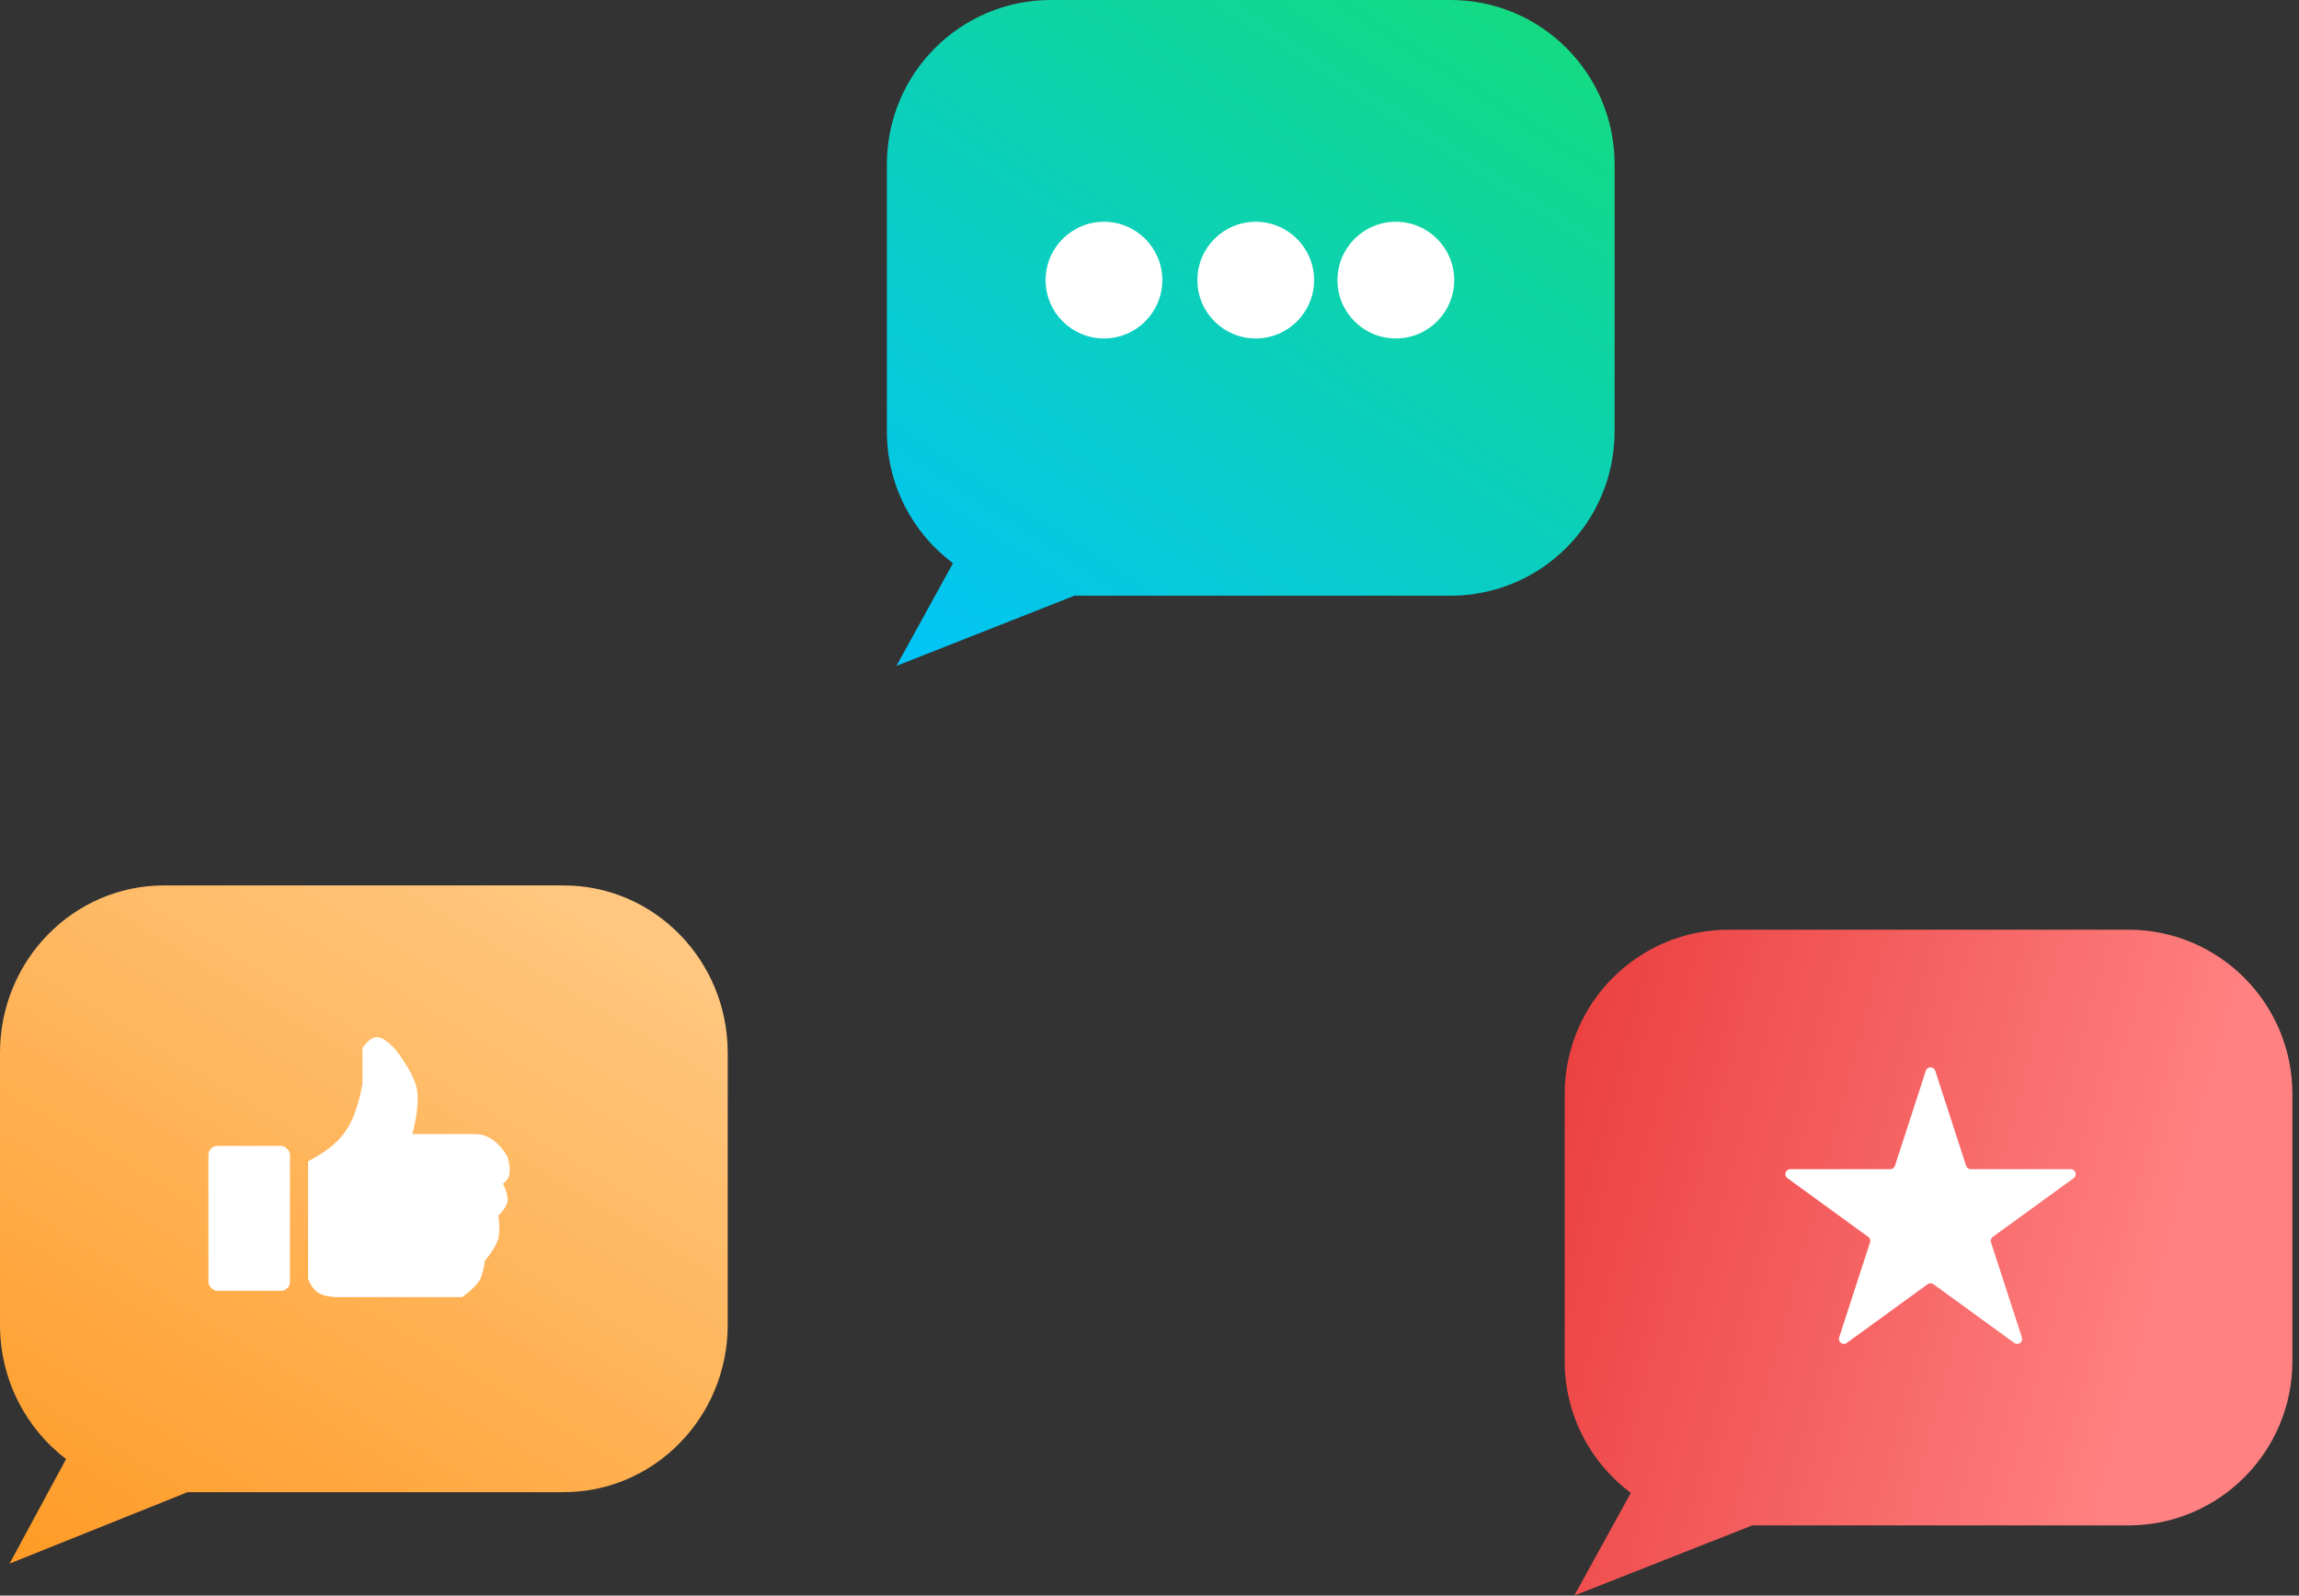 <svg width="121" height="84" fill="none" version="1.1" viewBox="0 0 121 84" xmlns="http://www.w3.org/2000/svg" xmlns:xlink="http://www.w3.org/1999/xlink">
 <rect x="0" y="0" width="121" height="84" fill="#333333" stroke="none"/>
 <path d="m55.311 0c-4.768 0-8.633 3.874-8.633 8.652v14.057c0 2.842 1.368 5.364 3.479 6.942l-2.975 5.404 9.368-3.694h19.796c4.768 0 8.633-3.874 8.633-8.652v-14.057c0-4.778-3.865-8.652-8.633-8.652h-21.035z" clip-rule="evenodd" fill="url(#paint0_linear)" fill-rule="evenodd"/>
 <g fill="#fff">
  <circle cx="58.103" cy="14.747" r="3.072"/>
  <circle cx="73.465" cy="14.747" r="3.072"/>
  <circle cx="66.091" cy="14.747" r="3.072"/>
 </g>
 <path d="m90.985 48.945c-4.768 0-8.633 3.874-8.633 8.652v14.057c0 2.842 1.367 5.364 3.479 6.942l-2.975 5.404 9.368-3.694h19.796c4.768 0 8.633-3.874 8.633-8.652v-14.057c0-4.778-3.865-8.652-8.633-8.652h-21.035z" clip-rule="evenodd" fill="url(#paint2_linear)" fill-rule="evenodd"/>
 <path d="m101.36 56.369c0.078-0.239 0.416-0.239 0.494 0l1.626 5.005c0.035 0.107 0.134 0.179 0.247 0.179h5.262c0.252 0 0.356 0.322 0.153 0.47l-4.257 3.093c-0.091 0.066-0.129 0.183-0.095 0.29l1.626 5.005c0.078 0.239-0.196 0.438-0.399 0.29l-4.257-3.093c-0.092-0.066-0.215-0.066-0.306 0l-4.257 3.093c-0.204 0.148-0.478-0.051-0.4-0.29l1.626-5.005c0.035-0.107-0.003-0.224-0.094-0.29l-4.257-3.093c-0.204-0.148-0.099-0.47 0.153-0.47h5.262c0.113 0 0.212-0.072 0.247-0.179l1.626-5.005z" fill="#fff"/>
 <defs>
  <linearGradient id="paint0_linear" x1="104.64" x2="51.392" y1="-41.407" y2="40.662" gradientUnits="userSpaceOnUse">
   <stop stop-color="#28F307" offset="0"/>
   <stop stop-color="#00C2FF" offset="1"/>
  </linearGradient>
  <linearGradient id="paint2_linear" x1="115.02" x2="61.567" y1="74.756" y2="60.594" gradientUnits="userSpaceOnUse">
   <stop stop-color="#FF8181" offset=".047"/>
   <stop stop-color="#E22121" offset=".958"/>
  </linearGradient>
  <linearGradient id="linearGradient1264" x1="28.643" x2="3.97" y1="46.691" y2="87.422" gradientUnits="userSpaceOnUse">
   <stop stop-color="#FFC780" offset="0"/>
   <stop stop-color="#FF9820" offset="1"/>
  </linearGradient>
 </defs>
 <path d="m8.633 46.614c-4.768 0-8.633 3.945-8.633 8.812v14.317c0 2.895 1.367 5.464 3.479 7.07l-2.975 5.504 9.368-3.762h19.796c4.768 0 8.633-3.945 8.633-8.812v-14.317c0-4.867-3.865-8.812-8.633-8.812z" clip-rule="evenodd" fill="url(#linearGradient1264)" fill-rule="evenodd" stroke-width=".983"/>
 <path d="m19.077 57.079c-0.452 2.366-1.163 3.151-2.862 4.054v6.2c0.303 0.718 0.642 0.892 1.431 0.954h6.677s0.714-0.485 0.954-0.954c0.174-0.342 0.238-0.954 0.238-0.954s0.582-0.666 0.715-1.192c0.115-0.451 0-1.192 0-1.192s0.41-0.386 0.477-0.715c0.077-0.376-0.238-0.954-0.238-0.954s0.162-0.131 0.238-0.238c0.271-0.379 0-1.192 0-1.192s-0.612-1.192-1.669-1.192h-3.338s0.424-1.467 0.238-2.385c-0.19-0.94-1.192-2.146-1.192-2.146-0.699-0.686-1.074-0.827-1.669 0z" fill="#fff" stroke-width=".982"/>
 <rect x="10.969" y="60.326" width="4.292" height="7.631" rx=".477" fill="#fff" stroke-width=".982"/>
</svg>
